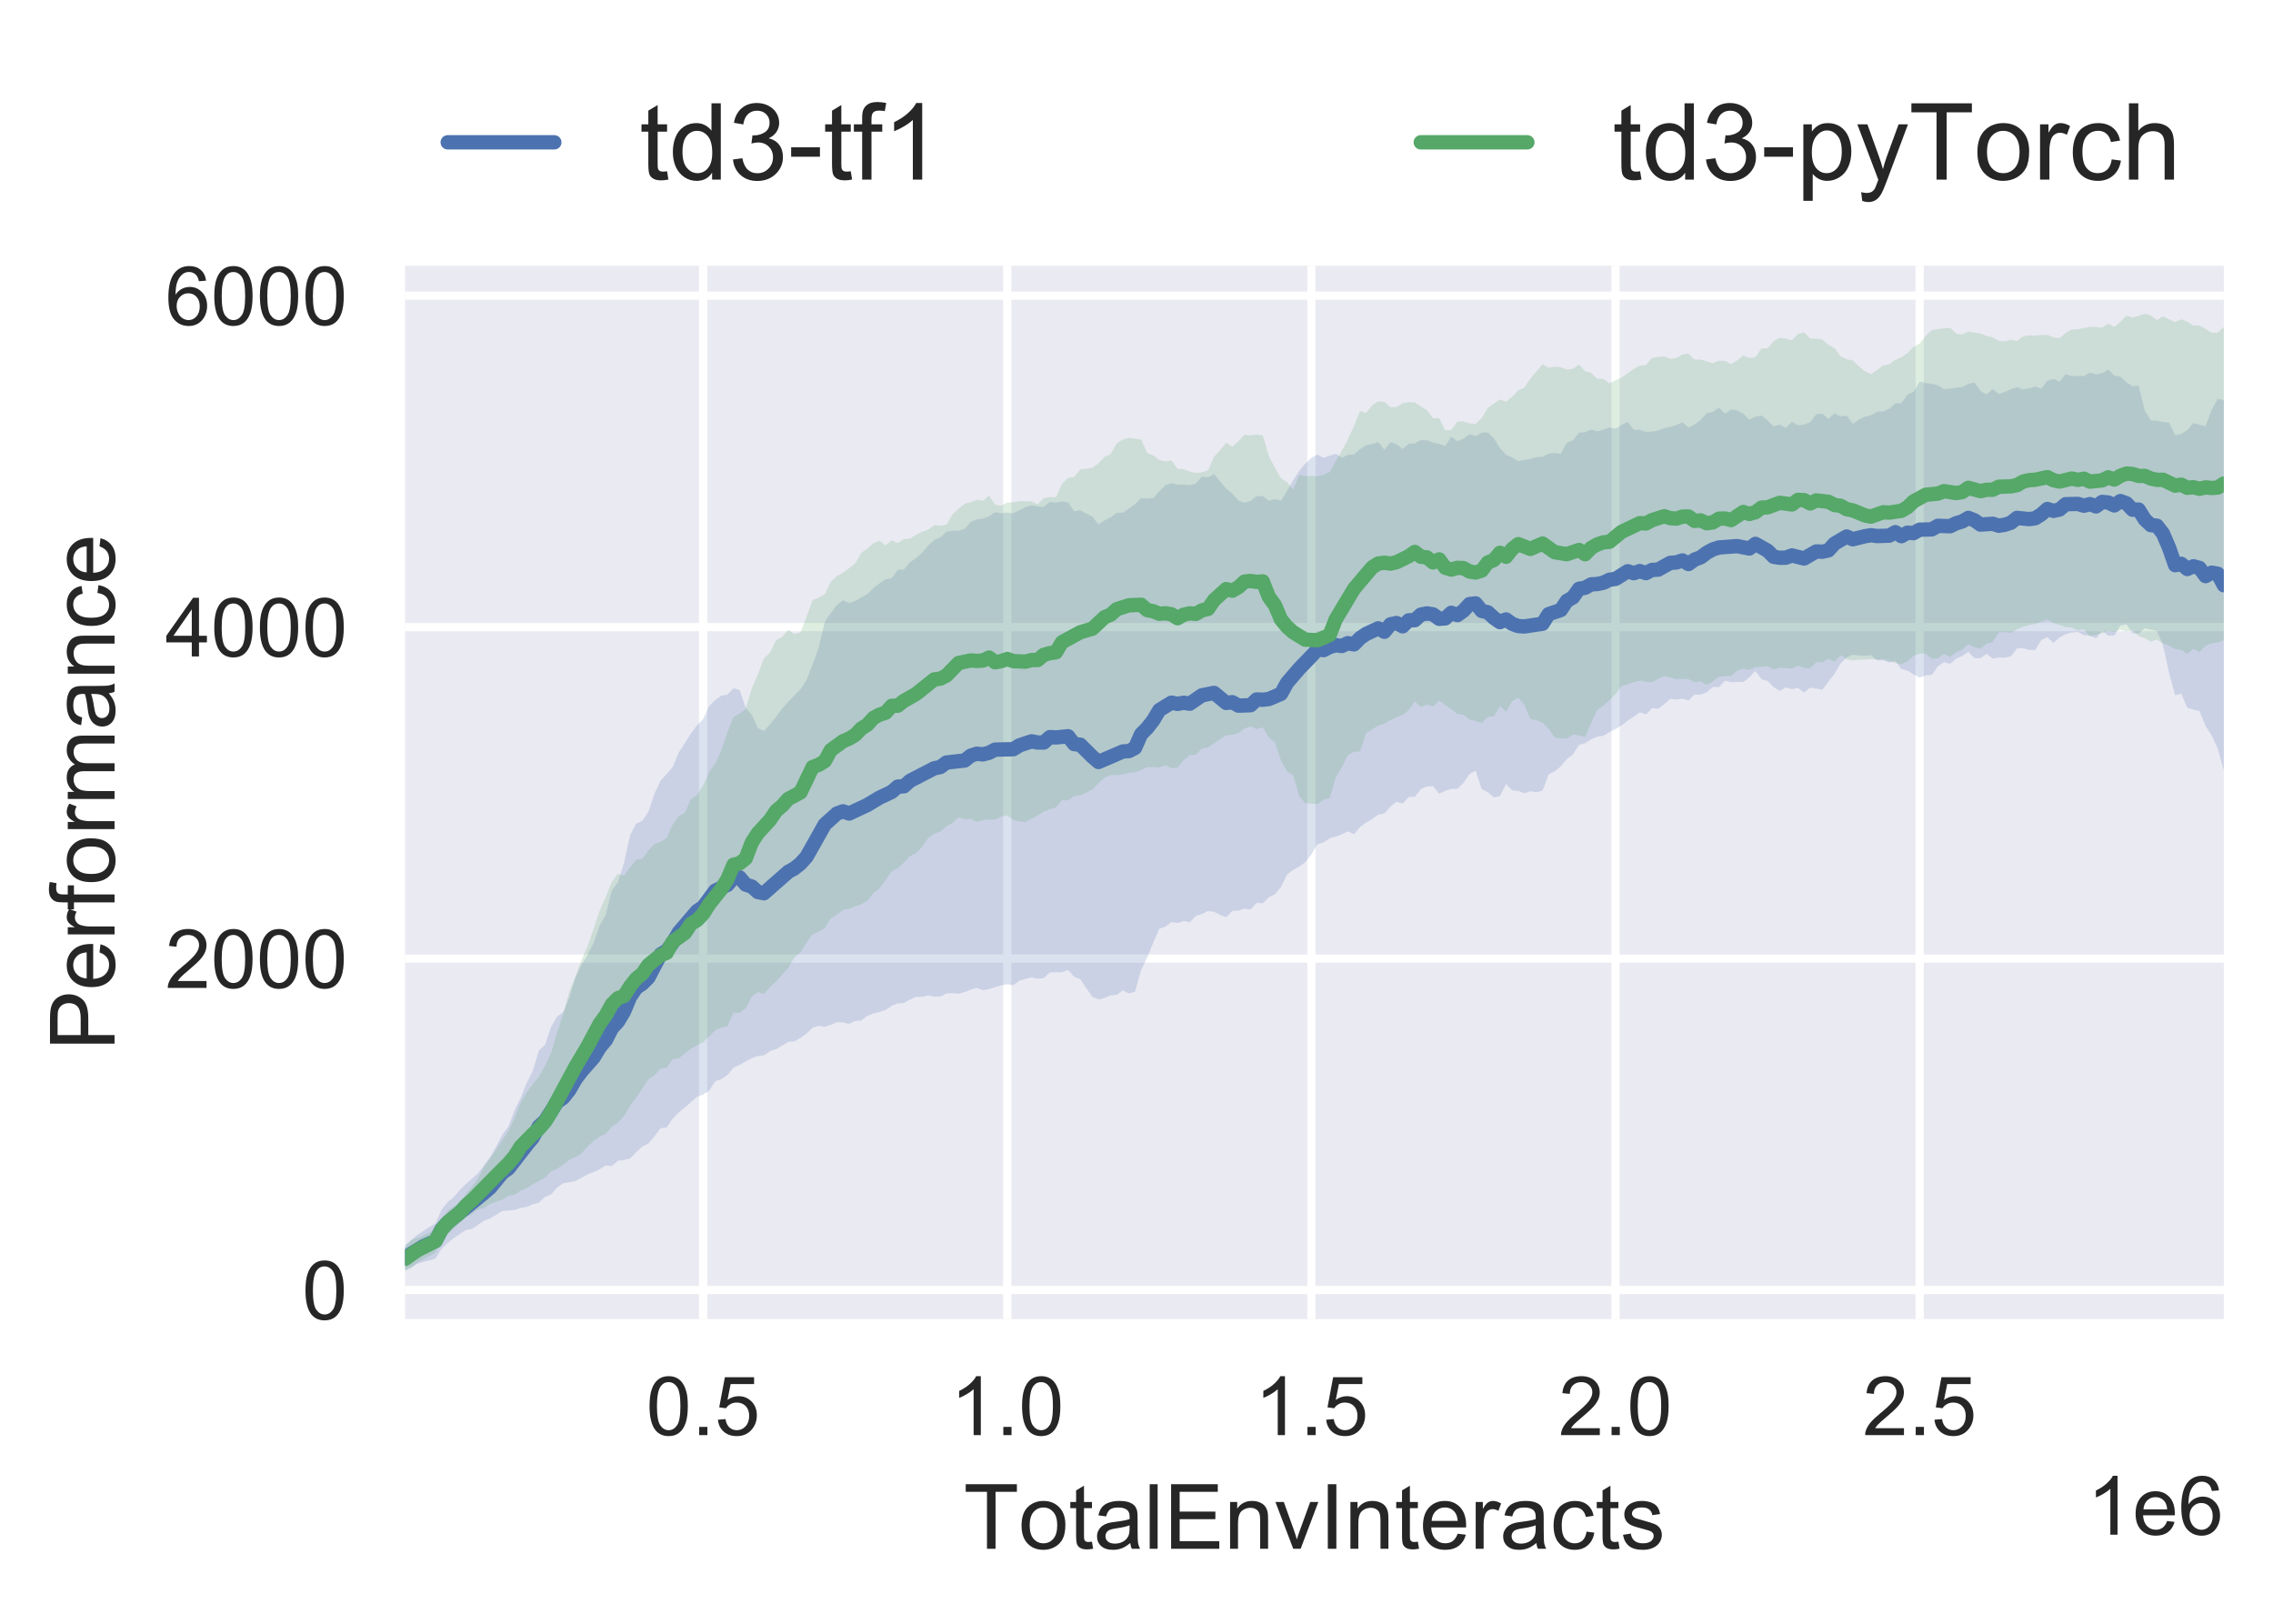 <?xml version="1.0" encoding="utf-8" standalone="no"?>
<!DOCTYPE svg PUBLIC "-//W3C//DTD SVG 1.1//EN"
  "http://www.w3.org/Graphics/SVG/1.1/DTD/svg11.dtd">
<!-- Created with matplotlib (https://matplotlib.org/) -->
<svg height="198pt" version="1.1" viewBox="0 0 277.2 198" width="277.2pt" xmlns="http://www.w3.org/2000/svg" xmlns:xlink="http://www.w3.org/1999/xlink">
 <defs>
  <style type="text/css">
*{stroke-linecap:butt;stroke-linejoin:round;}
  </style>
 </defs>
 <g id="figure_1">
  <g id="patch_1">
   <path d="M 0 198 
L 277.2 198 
L 277.2 0 
L 0 0 
z
" style="fill:#ffffff;"/>
  </g>
  <g id="axes_1">
   <g id="patch_2">
    <path d="M 49.4 160.84 
L 271.2 160.84 
L 271.2 32.409 
L 49.4 32.409 
z
" style="fill:#eaeaf2;"/>
   </g>
   <g id="matplotlib.axis_1">
    <g id="xtick_1">
     <g id="line2d_1">
      <path clip-path="url(#pa1529735d2)" d="M 85.749 160.84 
L 85.749 32.409 
" style="fill:none;stroke:#ffffff;stroke-linecap:round;"/>
     </g>
     <g id="line2d_2"/>
     <g id="text_1">
      <!-- 0.5 -->
      <defs>
       <path d="M 4.156 35.297 
Q 4.156 48 6.766 55.734 
Q 9.375 63.484 14.516 67.672 
Q 19.672 71.875 27.484 71.875 
Q 33.25 71.875 37.594 69.547 
Q 41.938 67.234 44.766 62.859 
Q 47.609 58.5 49.219 52.219 
Q 50.828 45.953 50.828 35.297 
Q 50.828 22.703 48.234 14.969 
Q 45.656 7.234 40.5 3 
Q 35.359 -1.219 27.484 -1.219 
Q 17.141 -1.219 11.234 6.203 
Q 4.156 15.141 4.156 35.297 
z
M 13.188 35.297 
Q 13.188 17.672 17.312 11.828 
Q 21.438 6 27.484 6 
Q 33.547 6 37.672 11.859 
Q 41.797 17.719 41.797 35.297 
Q 41.797 52.984 37.672 58.781 
Q 33.547 64.594 27.391 64.594 
Q 21.344 64.594 17.719 59.469 
Q 13.188 52.938 13.188 35.297 
z
" id="ArialMT-48"/>
       <path d="M 9.078 0 
L 9.078 10.016 
L 19.094 10.016 
L 19.094 0 
z
" id="ArialMT-46"/>
       <path d="M 4.156 18.75 
L 13.375 19.531 
Q 14.406 12.797 18.141 9.391 
Q 21.875 6 27.156 6 
Q 33.5 6 37.891 10.781 
Q 42.281 15.578 42.281 23.484 
Q 42.281 31 38.062 35.344 
Q 33.844 39.703 27 39.703 
Q 22.75 39.703 19.328 37.766 
Q 15.922 35.844 13.969 32.766 
L 5.719 33.844 
L 12.641 70.609 
L 48.25 70.609 
L 48.25 62.203 
L 19.672 62.203 
L 15.828 42.969 
Q 22.266 47.469 29.344 47.469 
Q 38.719 47.469 45.156 40.969 
Q 51.609 34.469 51.609 24.266 
Q 51.609 14.547 45.953 7.469 
Q 39.062 -1.219 27.156 -1.219 
Q 17.391 -1.219 11.203 4.25 
Q 5.031 9.719 4.156 18.75 
z
" id="ArialMT-53"/>
      </defs>
      <g style="fill:#262626;" transform="translate(78.799 174.998)scale(0.1 -0.1)">
       <use xlink:href="#ArialMT-48"/>
       <use x="55.615" xlink:href="#ArialMT-46"/>
       <use x="83.398" xlink:href="#ArialMT-53"/>
      </g>
     </g>
    </g>
    <g id="xtick_2">
     <g id="line2d_3">
      <path clip-path="url(#pa1529735d2)" d="M 122.839 160.84 
L 122.839 32.409 
" style="fill:none;stroke:#ffffff;stroke-linecap:round;"/>
     </g>
     <g id="line2d_4"/>
     <g id="text_2">
      <!-- 1.0 -->
      <defs>
       <path d="M 37.25 0 
L 28.469 0 
L 28.469 56 
Q 25.297 52.984 20.141 49.953 
Q 14.984 46.922 10.891 45.406 
L 10.891 53.906 
Q 18.266 57.375 23.781 62.297 
Q 29.297 67.234 31.594 71.875 
L 37.25 71.875 
z
" id="ArialMT-49"/>
      </defs>
      <g style="fill:#262626;" transform="translate(115.889 174.998)scale(0.1 -0.1)">
       <use xlink:href="#ArialMT-49"/>
       <use x="55.615" xlink:href="#ArialMT-46"/>
       <use x="83.398" xlink:href="#ArialMT-48"/>
      </g>
     </g>
    </g>
    <g id="xtick_3">
     <g id="line2d_5">
      <path clip-path="url(#pa1529735d2)" d="M 159.929 160.84 
L 159.929 32.409 
" style="fill:none;stroke:#ffffff;stroke-linecap:round;"/>
     </g>
     <g id="line2d_6"/>
     <g id="text_3">
      <!-- 1.5 -->
      <g style="fill:#262626;" transform="translate(152.979 174.998)scale(0.1 -0.1)">
       <use xlink:href="#ArialMT-49"/>
       <use x="55.615" xlink:href="#ArialMT-46"/>
       <use x="83.398" xlink:href="#ArialMT-53"/>
      </g>
     </g>
    </g>
    <g id="xtick_4">
     <g id="line2d_7">
      <path clip-path="url(#pa1529735d2)" d="M 197.019 160.84 
L 197.019 32.409 
" style="fill:none;stroke:#ffffff;stroke-linecap:round;"/>
     </g>
     <g id="line2d_8"/>
     <g id="text_4">
      <!-- 2.0 -->
      <defs>
       <path d="M 50.344 8.453 
L 50.344 0 
L 3.031 0 
Q 2.938 3.172 4.047 6.109 
Q 5.859 10.938 9.828 15.625 
Q 13.812 20.312 21.344 26.469 
Q 33.016 36.031 37.109 41.625 
Q 41.219 47.219 41.219 52.203 
Q 41.219 57.422 37.469 61 
Q 33.734 64.594 27.734 64.594 
Q 21.391 64.594 17.578 60.781 
Q 13.766 56.984 13.719 50.25 
L 4.688 51.172 
Q 5.609 61.281 11.656 66.578 
Q 17.719 71.875 27.938 71.875 
Q 38.234 71.875 44.234 66.156 
Q 50.25 60.453 50.25 52 
Q 50.25 47.703 48.484 43.547 
Q 46.734 39.406 42.656 34.812 
Q 38.578 30.219 29.109 22.219 
Q 21.188 15.578 18.938 13.203 
Q 16.703 10.844 15.234 8.453 
z
" id="ArialMT-50"/>
      </defs>
      <g style="fill:#262626;" transform="translate(190.069 174.998)scale(0.1 -0.1)">
       <use xlink:href="#ArialMT-50"/>
       <use x="55.615" xlink:href="#ArialMT-46"/>
       <use x="83.398" xlink:href="#ArialMT-48"/>
      </g>
     </g>
    </g>
    <g id="xtick_5">
     <g id="line2d_9">
      <path clip-path="url(#pa1529735d2)" d="M 234.11 160.84 
L 234.11 32.409 
" style="fill:none;stroke:#ffffff;stroke-linecap:round;"/>
     </g>
     <g id="line2d_10"/>
     <g id="text_5">
      <!-- 2.5 -->
      <g style="fill:#262626;" transform="translate(227.16 174.998)scale(0.1 -0.1)">
       <use xlink:href="#ArialMT-50"/>
       <use x="55.615" xlink:href="#ArialMT-46"/>
       <use x="83.398" xlink:href="#ArialMT-53"/>
      </g>
     </g>
    </g>
    <g id="text_6">
     <!-- TotalEnvInteracts -->
     <defs>
      <path d="M 25.922 0 
L 25.922 63.141 
L 2.344 63.141 
L 2.344 71.578 
L 59.078 71.578 
L 59.078 63.141 
L 35.406 63.141 
L 35.406 0 
z
" id="ArialMT-84"/>
      <path d="M 3.328 25.922 
Q 3.328 40.328 11.328 47.266 
Q 18.016 53.031 27.641 53.031 
Q 38.328 53.031 45.109 46.016 
Q 51.906 39.016 51.906 26.656 
Q 51.906 16.656 48.906 10.906 
Q 45.906 5.172 40.156 2 
Q 34.422 -1.172 27.641 -1.172 
Q 16.75 -1.172 10.031 5.812 
Q 3.328 12.797 3.328 25.922 
z
M 12.359 25.922 
Q 12.359 15.969 16.703 11.016 
Q 21.047 6.062 27.641 6.062 
Q 34.188 6.062 38.531 11.031 
Q 42.875 16.016 42.875 26.219 
Q 42.875 35.844 38.5 40.797 
Q 34.125 45.75 27.641 45.75 
Q 21.047 45.75 16.703 40.812 
Q 12.359 35.891 12.359 25.922 
z
" id="ArialMT-111"/>
      <path d="M 25.781 7.859 
L 27.047 0.094 
Q 23.344 -0.688 20.406 -0.688 
Q 15.625 -0.688 12.984 0.828 
Q 10.359 2.344 9.281 4.812 
Q 8.203 7.281 8.203 15.188 
L 8.203 45.016 
L 1.766 45.016 
L 1.766 51.859 
L 8.203 51.859 
L 8.203 64.703 
L 16.938 69.969 
L 16.938 51.859 
L 25.781 51.859 
L 25.781 45.016 
L 16.938 45.016 
L 16.938 14.703 
Q 16.938 10.938 17.406 9.859 
Q 17.875 8.797 18.922 8.156 
Q 19.969 7.516 21.922 7.516 
Q 23.391 7.516 25.781 7.859 
z
" id="ArialMT-116"/>
      <path d="M 40.438 6.391 
Q 35.547 2.25 31.031 0.531 
Q 26.516 -1.172 21.344 -1.172 
Q 12.797 -1.172 8.203 3 
Q 3.609 7.172 3.609 13.672 
Q 3.609 17.484 5.344 20.625 
Q 7.078 23.781 9.891 25.688 
Q 12.703 27.594 16.219 28.562 
Q 18.797 29.25 24.031 29.891 
Q 34.672 31.156 39.703 32.906 
Q 39.75 34.719 39.75 35.203 
Q 39.75 40.578 37.25 42.781 
Q 33.891 45.75 27.25 45.75 
Q 21.047 45.75 18.094 43.578 
Q 15.141 41.406 13.719 35.891 
L 5.125 37.062 
Q 6.297 42.578 8.984 45.969 
Q 11.672 49.359 16.75 51.188 
Q 21.828 53.031 28.516 53.031 
Q 35.156 53.031 39.297 51.469 
Q 43.453 49.906 45.406 47.531 
Q 47.359 45.172 48.141 41.547 
Q 48.578 39.312 48.578 33.453 
L 48.578 21.734 
Q 48.578 9.469 49.141 6.219 
Q 49.703 2.984 51.375 0 
L 42.188 0 
Q 40.828 2.734 40.438 6.391 
z
M 39.703 26.031 
Q 34.906 24.078 25.344 22.703 
Q 19.922 21.922 17.672 20.938 
Q 15.438 19.969 14.203 18.094 
Q 12.984 16.219 12.984 13.922 
Q 12.984 10.406 15.641 8.062 
Q 18.312 5.719 23.438 5.719 
Q 28.516 5.719 32.469 7.938 
Q 36.422 10.156 38.281 14.016 
Q 39.703 17 39.703 22.797 
z
" id="ArialMT-97"/>
      <path d="M 6.391 0 
L 6.391 71.578 
L 15.188 71.578 
L 15.188 0 
z
" id="ArialMT-108"/>
      <path d="M 7.906 0 
L 7.906 71.578 
L 59.672 71.578 
L 59.672 63.141 
L 17.391 63.141 
L 17.391 41.219 
L 56.984 41.219 
L 56.984 32.812 
L 17.391 32.812 
L 17.391 8.453 
L 61.328 8.453 
L 61.328 0 
z
" id="ArialMT-69"/>
      <path d="M 6.594 0 
L 6.594 51.859 
L 14.5 51.859 
L 14.5 44.484 
Q 20.219 53.031 31 53.031 
Q 35.688 53.031 39.625 51.344 
Q 43.562 49.656 45.516 46.922 
Q 47.469 44.188 48.25 40.438 
Q 48.734 37.984 48.734 31.891 
L 48.734 0 
L 39.938 0 
L 39.938 31.547 
Q 39.938 36.922 38.906 39.578 
Q 37.891 42.234 35.281 43.812 
Q 32.672 45.406 29.156 45.406 
Q 23.531 45.406 19.453 41.844 
Q 15.375 38.281 15.375 28.328 
L 15.375 0 
z
" id="ArialMT-110"/>
      <path d="M 21 0 
L 1.266 51.859 
L 10.547 51.859 
L 21.688 20.797 
Q 23.484 15.766 25 10.359 
Q 26.172 14.453 28.266 20.219 
L 39.797 51.859 
L 48.828 51.859 
L 29.203 0 
z
" id="ArialMT-118"/>
      <path d="M 9.328 0 
L 9.328 71.578 
L 18.797 71.578 
L 18.797 0 
z
" id="ArialMT-73"/>
      <path d="M 42.094 16.703 
L 51.172 15.578 
Q 49.031 7.625 43.219 3.219 
Q 37.406 -1.172 28.375 -1.172 
Q 17 -1.172 10.328 5.828 
Q 3.656 12.844 3.656 25.484 
Q 3.656 38.578 10.391 45.797 
Q 17.141 53.031 27.875 53.031 
Q 38.281 53.031 44.875 45.953 
Q 51.469 38.875 51.469 26.031 
Q 51.469 25.25 51.422 23.688 
L 12.75 23.688 
Q 13.234 15.141 17.578 10.594 
Q 21.922 6.062 28.422 6.062 
Q 33.25 6.062 36.672 8.594 
Q 40.094 11.141 42.094 16.703 
z
M 13.234 30.906 
L 42.188 30.906 
Q 41.609 37.453 38.875 40.719 
Q 34.672 45.797 27.984 45.797 
Q 21.922 45.797 17.797 41.75 
Q 13.672 37.703 13.234 30.906 
z
" id="ArialMT-101"/>
      <path d="M 6.5 0 
L 6.5 51.859 
L 14.406 51.859 
L 14.406 44 
Q 17.438 49.516 20 51.266 
Q 22.562 53.031 25.641 53.031 
Q 30.078 53.031 34.672 50.203 
L 31.641 42.047 
Q 28.422 43.953 25.203 43.953 
Q 22.312 43.953 20.016 42.219 
Q 17.719 40.484 16.75 37.406 
Q 15.281 32.719 15.281 27.156 
L 15.281 0 
z
" id="ArialMT-114"/>
      <path d="M 40.438 19 
L 49.078 17.875 
Q 47.656 8.938 41.812 3.875 
Q 35.984 -1.172 27.484 -1.172 
Q 16.844 -1.172 10.375 5.781 
Q 3.906 12.75 3.906 25.734 
Q 3.906 34.125 6.688 40.422 
Q 9.469 46.734 15.156 49.875 
Q 20.844 53.031 27.547 53.031 
Q 35.984 53.031 41.359 48.75 
Q 46.734 44.484 48.25 36.625 
L 39.703 35.297 
Q 38.484 40.531 35.375 43.156 
Q 32.281 45.797 27.875 45.797 
Q 21.234 45.797 17.078 41.031 
Q 12.938 36.281 12.938 25.984 
Q 12.938 15.531 16.938 10.797 
Q 20.953 6.062 27.391 6.062 
Q 32.562 6.062 36.031 9.234 
Q 39.5 12.406 40.438 19 
z
" id="ArialMT-99"/>
      <path d="M 3.078 15.484 
L 11.766 16.844 
Q 12.5 11.625 15.844 8.844 
Q 19.188 6.062 25.203 6.062 
Q 31.25 6.062 34.172 8.516 
Q 37.109 10.984 37.109 14.312 
Q 37.109 17.281 34.516 19 
Q 32.719 20.172 25.531 21.969 
Q 15.875 24.422 12.141 26.203 
Q 8.406 27.984 6.469 31.125 
Q 4.547 34.281 4.547 38.094 
Q 4.547 41.547 6.125 44.5 
Q 7.719 47.469 10.453 49.422 
Q 12.5 50.922 16.031 51.969 
Q 19.578 53.031 23.641 53.031 
Q 29.734 53.031 34.344 51.266 
Q 38.969 49.516 41.156 46.5 
Q 43.359 43.5 44.188 38.484 
L 35.594 37.312 
Q 35.016 41.312 32.203 43.547 
Q 29.391 45.797 24.266 45.797 
Q 18.219 45.797 15.625 43.797 
Q 13.031 41.797 13.031 39.109 
Q 13.031 37.406 14.109 36.031 
Q 15.188 34.625 17.484 33.688 
Q 18.797 33.203 25.25 31.453 
Q 34.578 28.953 38.25 27.359 
Q 41.938 25.781 44.031 22.75 
Q 46.141 19.734 46.141 15.234 
Q 46.141 10.844 43.578 6.953 
Q 41.016 3.078 36.172 0.953 
Q 31.344 -1.172 25.25 -1.172 
Q 15.141 -1.172 9.844 3.031 
Q 4.547 7.234 3.078 15.484 
z
" id="ArialMT-115"/>
     </defs>
     <g style="fill:#262626;" transform="translate(117.515 188.859)scale(0.11 -0.11)">
      <use xlink:href="#ArialMT-84"/>
      <use x="60.912" xlink:href="#ArialMT-111"/>
      <use x="116.527" xlink:href="#ArialMT-116"/>
      <use x="144.311" xlink:href="#ArialMT-97"/>
      <use x="199.926" xlink:href="#ArialMT-108"/>
      <use x="222.143" xlink:href="#ArialMT-69"/>
      <use x="288.842" xlink:href="#ArialMT-110"/>
      <use x="344.457" xlink:href="#ArialMT-118"/>
      <use x="394.457" xlink:href="#ArialMT-73"/>
      <use x="422.24" xlink:href="#ArialMT-110"/>
      <use x="477.855" xlink:href="#ArialMT-116"/>
      <use x="505.639" xlink:href="#ArialMT-101"/>
      <use x="561.254" xlink:href="#ArialMT-114"/>
      <use x="594.555" xlink:href="#ArialMT-97"/>
      <use x="650.17" xlink:href="#ArialMT-99"/>
      <use x="700.17" xlink:href="#ArialMT-116"/>
      <use x="727.953" xlink:href="#ArialMT-115"/>
     </g>
    </g>
    <g id="text_7">
     <!-- 1e6 -->
     <defs>
      <path d="M 49.75 54.047 
L 41.016 53.375 
Q 39.844 58.547 37.703 60.891 
Q 34.125 64.656 28.906 64.656 
Q 24.703 64.656 21.531 62.312 
Q 17.391 59.281 14.984 53.469 
Q 12.594 47.656 12.5 36.922 
Q 15.672 41.75 20.266 44.094 
Q 24.859 46.438 29.891 46.438 
Q 38.672 46.438 44.844 39.969 
Q 51.031 33.5 51.031 23.25 
Q 51.031 16.5 48.125 10.719 
Q 45.219 4.938 40.141 1.859 
Q 35.062 -1.219 28.609 -1.219 
Q 17.625 -1.219 10.688 6.859 
Q 3.766 14.938 3.766 33.5 
Q 3.766 54.25 11.422 63.672 
Q 18.109 71.875 29.438 71.875 
Q 37.891 71.875 43.281 67.141 
Q 48.688 62.406 49.75 54.047 
z
M 13.875 23.188 
Q 13.875 18.656 15.797 14.5 
Q 17.719 10.359 21.188 8.172 
Q 24.656 6 28.469 6 
Q 34.031 6 38.031 10.484 
Q 42.047 14.984 42.047 22.703 
Q 42.047 30.125 38.078 34.391 
Q 34.125 38.672 28.125 38.672 
Q 22.172 38.672 18.016 34.391 
Q 13.875 30.125 13.875 23.188 
z
" id="ArialMT-54"/>
     </defs>
     <g style="fill:#262626;" transform="translate(254.517 187.143)scale(0.1 -0.1)">
      <use xlink:href="#ArialMT-49"/>
      <use x="55.615" xlink:href="#ArialMT-101"/>
      <use x="111.23" xlink:href="#ArialMT-54"/>
     </g>
    </g>
   </g>
   <g id="matplotlib.axis_2">
    <g id="ytick_1">
     <g id="line2d_11">
      <path clip-path="url(#pa1529735d2)" d="M 49.4 157.308 
L 271.2 157.308 
" style="fill:none;stroke:#ffffff;stroke-linecap:round;"/>
     </g>
     <g id="line2d_12"/>
     <g id="text_8">
      <!-- 0 -->
      <g style="fill:#262626;" transform="translate(36.839 160.886)scale(0.1 -0.1)">
       <use xlink:href="#ArialMT-48"/>
      </g>
     </g>
    </g>
    <g id="ytick_2">
     <g id="line2d_13">
      <path clip-path="url(#pa1529735d2)" d="M 49.4 116.889 
L 271.2 116.889 
" style="fill:none;stroke:#ffffff;stroke-linecap:round;"/>
     </g>
     <g id="line2d_14"/>
     <g id="text_9">
      <!-- 2000 -->
      <g style="fill:#262626;" transform="translate(20.156 120.468)scale(0.1 -0.1)">
       <use xlink:href="#ArialMT-50"/>
       <use x="55.615" xlink:href="#ArialMT-48"/>
       <use x="111.23" xlink:href="#ArialMT-48"/>
       <use x="166.846" xlink:href="#ArialMT-48"/>
      </g>
     </g>
    </g>
    <g id="ytick_3">
     <g id="line2d_15">
      <path clip-path="url(#pa1529735d2)" d="M 49.4 76.47 
L 271.2 76.47 
" style="fill:none;stroke:#ffffff;stroke-linecap:round;"/>
     </g>
     <g id="line2d_16"/>
     <g id="text_10">
      <!-- 4000 -->
      <defs>
       <path d="M 32.328 0 
L 32.328 17.141 
L 1.266 17.141 
L 1.266 25.203 
L 33.938 71.578 
L 41.109 71.578 
L 41.109 25.203 
L 50.781 25.203 
L 50.781 17.141 
L 41.109 17.141 
L 41.109 0 
z
M 32.328 25.203 
L 32.328 57.469 
L 9.906 25.203 
z
" id="ArialMT-52"/>
      </defs>
      <g style="fill:#262626;" transform="translate(20.156 80.049)scale(0.1 -0.1)">
       <use xlink:href="#ArialMT-52"/>
       <use x="55.615" xlink:href="#ArialMT-48"/>
       <use x="111.23" xlink:href="#ArialMT-48"/>
       <use x="166.846" xlink:href="#ArialMT-48"/>
      </g>
     </g>
    </g>
    <g id="ytick_4">
     <g id="line2d_17">
      <path clip-path="url(#pa1529735d2)" d="M 49.4 36.052 
L 271.2 36.052 
" style="fill:none;stroke:#ffffff;stroke-linecap:round;"/>
     </g>
     <g id="line2d_18"/>
     <g id="text_11">
      <!-- 6000 -->
      <g style="fill:#262626;" transform="translate(20.156 39.631)scale(0.1 -0.1)">
       <use xlink:href="#ArialMT-54"/>
       <use x="55.615" xlink:href="#ArialMT-48"/>
       <use x="111.23" xlink:href="#ArialMT-48"/>
       <use x="166.846" xlink:href="#ArialMT-48"/>
      </g>
     </g>
    </g>
    <g id="text_12">
     <!-- Performance -->
     <defs>
      <path d="M 7.719 0 
L 7.719 71.578 
L 34.719 71.578 
Q 41.844 71.578 45.609 70.906 
Q 50.875 70.016 54.438 67.547 
Q 58.016 65.094 60.188 60.641 
Q 62.359 56.203 62.359 50.875 
Q 62.359 41.75 56.547 35.422 
Q 50.734 29.109 35.547 29.109 
L 17.188 29.109 
L 17.188 0 
z
M 17.188 37.547 
L 35.688 37.547 
Q 44.875 37.547 48.734 40.969 
Q 52.594 44.391 52.594 50.594 
Q 52.594 55.078 50.312 58.266 
Q 48.047 61.469 44.344 62.5 
Q 41.938 63.141 35.5 63.141 
L 17.188 63.141 
z
" id="ArialMT-80"/>
      <path d="M 8.688 0 
L 8.688 45.016 
L 0.922 45.016 
L 0.922 51.859 
L 8.688 51.859 
L 8.688 57.375 
Q 8.688 62.594 9.625 65.141 
Q 10.891 68.562 14.078 70.672 
Q 17.281 72.797 23.047 72.797 
Q 26.766 72.797 31.25 71.922 
L 29.938 64.266 
Q 27.203 64.75 24.75 64.75 
Q 20.75 64.75 19.094 63.031 
Q 17.438 61.328 17.438 56.641 
L 17.438 51.859 
L 27.547 51.859 
L 27.547 45.016 
L 17.438 45.016 
L 17.438 0 
z
" id="ArialMT-102"/>
      <path d="M 6.594 0 
L 6.594 51.859 
L 14.453 51.859 
L 14.453 44.578 
Q 16.891 48.391 20.938 50.703 
Q 25 53.031 30.172 53.031 
Q 35.938 53.031 39.625 50.641 
Q 43.312 48.25 44.828 43.953 
Q 50.984 53.031 60.844 53.031 
Q 68.562 53.031 72.703 48.75 
Q 76.859 44.484 76.859 35.594 
L 76.859 0 
L 68.109 0 
L 68.109 32.672 
Q 68.109 37.938 67.25 40.25 
Q 66.406 42.578 64.156 43.984 
Q 61.922 45.406 58.891 45.406 
Q 53.422 45.406 49.797 41.766 
Q 46.188 38.141 46.188 30.125 
L 46.188 0 
L 37.406 0 
L 37.406 33.688 
Q 37.406 39.547 35.25 42.469 
Q 33.109 45.406 28.219 45.406 
Q 24.516 45.406 21.359 43.453 
Q 18.219 41.5 16.797 37.734 
Q 15.375 33.984 15.375 26.906 
L 15.375 0 
z
" id="ArialMT-109"/>
     </defs>
     <g style="fill:#262626;" transform="translate(13.97 128.108)rotate(-90)scale(0.11 -0.11)">
      <use xlink:href="#ArialMT-80"/>
      <use x="66.699" xlink:href="#ArialMT-101"/>
      <use x="122.314" xlink:href="#ArialMT-114"/>
      <use x="155.615" xlink:href="#ArialMT-102"/>
      <use x="183.398" xlink:href="#ArialMT-111"/>
      <use x="239.014" xlink:href="#ArialMT-114"/>
      <use x="272.314" xlink:href="#ArialMT-109"/>
      <use x="355.615" xlink:href="#ArialMT-97"/>
      <use x="411.23" xlink:href="#ArialMT-110"/>
      <use x="466.846" xlink:href="#ArialMT-99"/>
      <use x="516.846" xlink:href="#ArialMT-101"/>
     </g>
    </g>
   </g>
   <g id="PolyCollection_1">
    <path clip-path="url(#pa1529735d2)" d="M 49.4 151.844 
L 49.4 154.835 
L 50.142 154.522 
L 50.884 154.117 
L 51.625 153.843 
L 52.367 153.696 
L 53.109 153.486 
L 53.851 152.266 
L 54.593 151.569 
L 55.334 150.976 
L 56.076 150.474 
L 56.818 149.997 
L 57.56 149.859 
L 58.302 149.354 
L 59.043 148.839 
L 59.785 148.57 
L 60.527 148.113 
L 61.269 147.662 
L 62.011 147.62 
L 62.753 147.544 
L 63.494 147.304 
L 64.236 147.171 
L 64.978 146.856 
L 65.72 146.647 
L 66.462 145.949 
L 67.203 145.645 
L 67.945 144.802 
L 68.687 144.285 
L 69.429 144.18 
L 70.171 144.02 
L 70.912 143.611 
L 71.654 143.2 
L 72.396 142.919 
L 73.138 142.582 
L 73.88 142.119 
L 74.621 142.188 
L 75.363 141.544 
L 76.105 141.451 
L 76.847 141.272 
L 77.589 140.502 
L 78.33 139.804 
L 79.072 139.439 
L 79.814 138.565 
L 80.556 137.571 
L 81.298 137.489 
L 82.039 136.409 
L 82.781 135.643 
L 83.523 135.058 
L 84.265 134.386 
L 85.007 133.742 
L 85.748 133.492 
L 86.49 133.001 
L 87.232 131.842 
L 87.974 131.585 
L 88.716 131.09 
L 89.458 130.188 
L 90.199 129.844 
L 90.941 129.428 
L 91.683 129.035 
L 92.425 128.758 
L 93.167 128.694 
L 93.908 128.174 
L 94.65 127.941 
L 95.392 127.498 
L 96.134 127.048 
L 96.876 126.996 
L 97.617 126.562 
L 98.359 126.025 
L 99.101 125.32 
L 99.843 125.079 
L 100.585 125.208 
L 101.326 124.971 
L 102.068 124.633 
L 102.81 124.678 
L 103.552 124.852 
L 104.294 124.497 
L 105.035 124.438 
L 105.777 123.873 
L 106.519 123.579 
L 107.261 123.392 
L 108.003 123.151 
L 108.744 122.64 
L 109.486 122.354 
L 110.228 122.308 
L 110.97 121.88 
L 111.712 121.566 
L 112.454 121.562 
L 113.195 121.383 
L 113.937 121.538 
L 114.679 121.519 
L 115.421 121.14 
L 116.163 121.107 
L 116.904 121.171 
L 117.646 120.984 
L 118.388 120.661 
L 119.13 120.462 
L 119.872 120.757 
L 120.613 120.607 
L 121.355 120.367 
L 122.097 120.145 
L 122.839 120.03 
L 123.581 120.123 
L 124.322 119.573 
L 125.064 119.367 
L 125.806 119.179 
L 126.548 119.342 
L 127.29 119.275 
L 128.031 118.578 
L 128.773 118.561 
L 129.515 118.56 
L 130.257 118.278 
L 130.999 119.121 
L 131.74 119.403 
L 132.482 120.51 
L 133.224 121.564 
L 133.966 121.876 
L 134.708 121.697 
L 135.449 121.369 
L 136.191 121.31 
L 136.933 120.764 
L 137.675 121.148 
L 138.417 120.932 
L 139.159 118.306 
L 139.9 116.771 
L 140.642 114.949 
L 141.384 113.247 
L 142.126 112.989 
L 142.868 112.443 
L 143.609 112.555 
L 144.351 112.309 
L 145.093 112.455 
L 145.835 111.693 
L 146.577 111.461 
L 147.318 111.088 
L 148.06 111.185 
L 148.802 111.573 
L 149.544 111.84 
L 150.286 111.083 
L 151.027 111.04 
L 151.769 110.799 
L 152.511 110.903 
L 153.253 110.084 
L 153.995 110.143 
L 154.736 109.406 
L 155.478 109.044 
L 156.22 108.154 
L 156.962 106.646 
L 157.704 106.074 
L 158.445 105.664 
L 159.187 105.129 
L 159.929 104.182 
L 160.671 102.929 
L 161.413 102.724 
L 162.155 102.229 
L 162.896 102.021 
L 163.638 101.739 
L 164.38 101.382 
L 165.122 101.731 
L 165.864 100.847 
L 166.605 100.311 
L 167.347 99.864 
L 168.089 99.326 
L 168.831 99.21 
L 169.573 98.343 
L 170.314 97.774 
L 171.056 98 
L 171.798 97.181 
L 172.54 97.175 
L 173.282 96.221 
L 174.023 95.897 
L 174.765 95.867 
L 175.507 96.789 
L 176.249 96.432 
L 176.991 96.2 
L 177.732 96.19 
L 178.474 95.472 
L 179.216 94.38 
L 179.958 93.982 
L 180.7 96.24 
L 181.441 96.596 
L 182.183 97.245 
L 182.925 97.084 
L 183.667 95.607 
L 184.409 96.377 
L 185.151 96.442 
L 185.892 96.721 
L 186.634 96.486 
L 187.376 96.613 
L 188.118 96.415 
L 188.86 94.451 
L 189.601 94.055 
L 190.343 93.452 
L 191.085 92.566 
L 191.827 91.994 
L 192.569 90.83 
L 193.31 90.629 
L 194.052 90.138 
L 194.794 89.832 
L 195.536 89.725 
L 196.278 89.261 
L 197.019 88.912 
L 197.761 88.455 
L 198.503 87.865 
L 199.245 87.396 
L 199.987 86.863 
L 200.728 87.112 
L 201.47 86.365 
L 202.212 86.424 
L 202.954 85.872 
L 203.696 85.216 
L 204.437 85.32 
L 205.179 85.192 
L 205.921 85.411 
L 206.663 84.688 
L 207.405 84.708 
L 208.146 84.41 
L 208.888 83.768 
L 209.63 83.802 
L 210.372 82.984 
L 211.114 83.197 
L 211.856 83.14 
L 212.597 83.168 
L 213.339 82.6 
L 214.081 81.815 
L 214.823 82.83 
L 215.565 83.043 
L 216.306 83.797 
L 217.048 84.246 
L 217.79 83.821 
L 218.532 84.032 
L 219.274 83.88 
L 220.015 84.439 
L 220.757 83.852 
L 221.499 83.972 
L 222.241 84.113 
L 222.983 83.131 
L 223.724 82.174 
L 224.466 80.895 
L 225.208 80.17 
L 225.95 79.828 
L 226.692 79.93 
L 227.433 79.96 
L 228.175 79.891 
L 228.917 80.523 
L 229.659 80.522 
L 230.401 80.787 
L 231.142 80.599 
L 231.884 81.6 
L 232.626 81.768 
L 233.368 82.236 
L 234.11 82.627 
L 234.852 82.357 
L 235.593 82.29 
L 236.335 81.252 
L 237.077 80.746 
L 237.819 80.953 
L 238.561 80.313 
L 239.302 79.996 
L 240.044 79.488 
L 240.786 80.245 
L 241.528 80.262 
L 242.27 79.733 
L 243.011 80.3 
L 243.753 80.176 
L 244.495 80.191 
L 245.237 80.037 
L 245.979 79.075 
L 246.72 79.053 
L 247.462 79.242 
L 248.204 79.257 
L 248.946 78.047 
L 249.688 77.713 
L 250.429 78.4 
L 251.171 77.715 
L 251.913 77.336 
L 252.655 77.12 
L 253.397 77.071 
L 254.138 77.456 
L 254.88 77.522 
L 255.622 77.838 
L 256.364 76.91 
L 257.106 77.5 
L 257.847 77.492 
L 258.589 76.269 
L 259.331 76.132 
L 260.073 77.222 
L 260.815 77.251 
L 261.557 76.611 
L 262.298 76.779 
L 263.04 76.926 
L 263.782 78.664 
L 264.524 82.055 
L 265.266 84.768 
L 266.007 84.585 
L 266.749 86.308 
L 267.491 86.527 
L 268.233 86.71 
L 268.975 88.517 
L 269.716 89.675 
L 270.458 91.285 
L 271.2 93.926 
L 271.2 48.797 
L 271.2 48.797 
L 270.458 48.638 
L 269.716 49.99 
L 268.975 51.987 
L 268.233 51.793 
L 267.491 51.587 
L 266.749 52.461 
L 266.007 52.918 
L 265.266 53.067 
L 264.524 51.532 
L 263.782 51.458 
L 263.04 51.286 
L 262.298 51.281 
L 261.557 50.053 
L 260.815 47.026 
L 260.073 47.091 
L 259.331 46.624 
L 258.589 45.934 
L 257.847 45.774 
L 257.106 45.056 
L 256.364 45.499 
L 255.622 45.66 
L 254.88 45.427 
L 254.138 45.874 
L 253.397 45.82 
L 252.655 45.866 
L 251.913 45.632 
L 251.171 46.55 
L 250.429 46.198 
L 249.688 46.421 
L 248.946 47.397 
L 248.204 47.132 
L 247.462 47.364 
L 246.72 47.481 
L 245.979 47.23 
L 245.237 47.451 
L 244.495 47.785 
L 243.753 48.039 
L 243.011 47.437 
L 242.27 48.11 
L 241.528 47.681 
L 240.786 46.637 
L 240.044 46.822 
L 239.302 47.178 
L 238.561 47.297 
L 237.819 47.389 
L 237.077 47.461 
L 236.335 46.982 
L 235.593 46.813 
L 234.852 46.709 
L 234.11 46.552 
L 233.368 47.78 
L 232.626 48.133 
L 231.884 49.164 
L 231.142 49.193 
L 230.401 49.851 
L 229.659 50.176 
L 228.917 50.21 
L 228.175 50.642 
L 227.433 50.817 
L 226.692 51.174 
L 225.95 51.693 
L 225.208 50.677 
L 224.466 50.794 
L 223.724 50.399 
L 222.983 51.093 
L 222.241 50.447 
L 221.499 50.518 
L 220.757 51.5 
L 220.015 51.768 
L 219.274 51.862 
L 218.532 51.423 
L 217.79 52.187 
L 217.048 51.784 
L 216.306 51.994 
L 215.565 51.257 
L 214.823 50.681 
L 214.081 50.823 
L 213.339 51.173 
L 212.597 50.419 
L 211.856 50.048 
L 211.114 49.93 
L 210.372 50.44 
L 209.63 49.718 
L 208.888 50.224 
L 208.146 50.397 
L 207.405 51.211 
L 206.663 51.779 
L 205.921 52.148 
L 205.179 51.488 
L 204.437 51.852 
L 203.696 52.058 
L 202.954 52.212 
L 202.212 52.501 
L 201.47 52.631 
L 200.728 52.659 
L 199.987 52.413 
L 199.245 52.393 
L 198.503 51.455 
L 197.761 51.815 
L 197.019 52.28 
L 196.278 52.132 
L 195.536 52.393 
L 194.794 52.602 
L 194.052 52.378 
L 193.31 52.712 
L 192.569 52.762 
L 191.827 53.697 
L 191.085 53.978 
L 190.343 55.326 
L 189.601 55.233 
L 188.86 55.324 
L 188.118 55.712 
L 187.376 55.725 
L 186.634 55.979 
L 185.892 56.065 
L 185.151 56.237 
L 184.409 55.77 
L 183.667 55.463 
L 182.925 54.647 
L 182.183 53.456 
L 181.441 52.731 
L 180.7 52.749 
L 179.958 53.178 
L 179.216 52.941 
L 178.474 53.478 
L 177.732 53.814 
L 176.991 53.25 
L 176.249 54.39 
L 175.507 54.126 
L 174.765 53.967 
L 174.023 53.698 
L 173.282 53.667 
L 172.54 54.075 
L 171.798 54.108 
L 171.056 54.75 
L 170.314 54.176 
L 169.573 53.922 
L 168.831 54.859 
L 168.089 53.907 
L 167.347 54.161 
L 166.605 54.298 
L 165.864 54.774 
L 165.122 55.414 
L 164.38 55.481 
L 163.638 55.808 
L 162.896 55.327 
L 162.155 55.565 
L 161.413 55.828 
L 160.671 55.436 
L 159.929 55.823 
L 159.187 56.53 
L 158.445 57.411 
L 157.704 58.555 
L 156.962 59.88 
L 156.22 61.059 
L 155.478 60.858 
L 154.736 61.073 
L 153.995 60.508 
L 153.253 60.502 
L 152.511 61.085 
L 151.769 61.307 
L 151.027 61.049 
L 150.286 60.171 
L 149.544 59.6 
L 148.802 58.715 
L 148.06 57.801 
L 147.318 58.222 
L 146.577 58.112 
L 145.835 58.975 
L 145.093 59.167 
L 144.351 59.081 
L 143.609 59.115 
L 142.868 58.923 
L 142.126 59.154 
L 141.384 59.931 
L 140.642 60.724 
L 139.9 60.801 
L 139.159 60.749 
L 138.417 61.481 
L 137.675 62.023 
L 136.933 62.51 
L 136.191 62.538 
L 135.449 63.084 
L 134.708 63.456 
L 133.966 63.959 
L 133.224 63.005 
L 132.482 62.636 
L 131.74 62.218 
L 130.999 62.352 
L 130.257 61.278 
L 129.515 61.14 
L 128.773 61.289 
L 128.031 61.192 
L 127.29 61.812 
L 126.548 61.745 
L 125.806 61.615 
L 125.064 61.844 
L 124.322 62.211 
L 123.581 62.598 
L 122.839 62.502 
L 122.097 62.591 
L 121.355 62.453 
L 120.613 62.976 
L 119.872 63.223 
L 119.13 63.355 
L 118.388 63.628 
L 117.646 64.493 
L 116.904 64.732 
L 116.163 64.73 
L 115.421 64.826 
L 114.679 65.543 
L 113.937 65.833 
L 113.195 66.53 
L 112.454 67.408 
L 111.712 68.064 
L 110.97 68.559 
L 110.228 69.459 
L 109.486 69.489 
L 108.744 70.496 
L 108.003 70.629 
L 107.261 71.14 
L 106.519 71.718 
L 105.777 72.447 
L 105.035 72.864 
L 104.294 73.282 
L 103.552 73.551 
L 102.81 73.191 
L 102.068 73.768 
L 101.326 74.745 
L 100.585 75.859 
L 99.843 78.974 
L 99.101 81.018 
L 98.359 82.942 
L 97.617 84.054 
L 96.876 84.801 
L 96.134 85.575 
L 95.392 86.403 
L 94.65 87.41 
L 93.908 88.316 
L 93.167 89.152 
L 92.425 88.792 
L 91.683 87.174 
L 90.941 86.31 
L 90.199 84.136 
L 89.458 83.918 
L 88.716 84.704 
L 87.974 84.827 
L 87.232 85.357 
L 86.49 86.081 
L 85.748 87.692 
L 85.007 88.447 
L 84.265 89.43 
L 83.523 90.61 
L 82.781 91.742 
L 82.039 93.524 
L 81.298 94.388 
L 80.556 95.194 
L 79.814 96.8 
L 79.072 98.993 
L 78.33 100.102 
L 77.589 100.42 
L 76.847 101.819 
L 76.105 105.208 
L 75.363 107.605 
L 74.621 108.57 
L 73.88 111.554 
L 73.138 112.85 
L 72.396 114.984 
L 71.654 116.457 
L 70.912 117.656 
L 70.171 119.236 
L 69.429 121.666 
L 68.687 123.419 
L 67.945 123.968 
L 67.203 125.221 
L 66.462 127.419 
L 65.72 128.085 
L 64.978 130.578 
L 64.236 132.041 
L 63.494 133.885 
L 62.753 135.394 
L 62.011 137.353 
L 61.269 138.35 
L 60.527 139.765 
L 59.785 141.061 
L 59.043 142.073 
L 58.302 143.071 
L 57.56 143.727 
L 56.818 144.372 
L 56.076 145.101 
L 55.334 145.994 
L 54.593 146.575 
L 53.851 147.513 
L 53.109 149.167 
L 52.367 149.612 
L 51.625 150.122 
L 50.884 150.583 
L 50.142 151.201 
L 49.4 151.844 
z
" style="fill:#4c72b0;fill-opacity:0.2;"/>
   </g>
   <g id="PolyCollection_2">
    <path clip-path="url(#pa1529735d2)" d="M 49.4 152.023 
L 49.4 155.002 
L 50.142 154.63 
L 50.884 153.962 
L 51.625 153.563 
L 52.367 153.136 
L 53.109 152.733 
L 53.851 151.29 
L 54.593 150.523 
L 55.334 149.862 
L 56.076 149.081 
L 56.818 148.439 
L 57.56 148.05 
L 58.302 147.484 
L 59.043 147.294 
L 59.785 146.812 
L 60.527 146.546 
L 61.269 146.289 
L 62.011 145.848 
L 62.753 145.674 
L 63.494 145.184 
L 64.236 144.872 
L 64.978 144.408 
L 65.72 144.009 
L 66.462 143.615 
L 67.203 142.842 
L 67.945 142.511 
L 68.687 142.033 
L 69.429 141.441 
L 70.171 141.095 
L 70.912 140.673 
L 71.654 139.802 
L 72.396 139.145 
L 73.138 138.593 
L 73.88 138.252 
L 74.621 137.392 
L 75.363 136.901 
L 76.105 136.098 
L 76.847 134.839 
L 77.589 133.834 
L 78.33 132.751 
L 79.072 131.61 
L 79.814 131.138 
L 80.556 130.311 
L 81.298 130.197 
L 82.039 129.149 
L 82.781 129.057 
L 83.523 128.445 
L 84.265 127.866 
L 85.007 127.471 
L 85.748 127.088 
L 86.49 126.397 
L 87.232 125.607 
L 87.974 125.315 
L 88.716 125.13 
L 89.458 123.479 
L 90.199 123.525 
L 90.941 122.928 
L 91.683 121.522 
L 92.425 120.967 
L 93.167 121.206 
L 93.908 120.383 
L 94.65 119.688 
L 95.392 118.829 
L 96.134 118.039 
L 96.876 116.732 
L 97.617 116.136 
L 98.359 114.968 
L 99.101 113.901 
L 99.843 113.625 
L 100.585 113.166 
L 101.326 111.987 
L 102.068 111.544 
L 102.81 110.931 
L 103.552 110.846 
L 104.294 110.518 
L 105.035 110.28 
L 105.777 109.832 
L 106.519 108.881 
L 107.261 108.34 
L 108.003 107.319 
L 108.744 106.252 
L 109.486 105.868 
L 110.228 105.197 
L 110.97 104.405 
L 111.712 104.04 
L 112.454 103.287 
L 113.195 102.188 
L 113.937 101.652 
L 114.679 101.402 
L 115.421 100.763 
L 116.163 100.344 
L 116.904 99.646 
L 117.646 99.919 
L 118.388 99.828 
L 119.13 100.246 
L 119.872 100.002 
L 120.613 99.925 
L 121.355 99.972 
L 122.097 99.565 
L 122.839 99.454 
L 123.581 99.98 
L 124.322 100.162 
L 125.064 100.244 
L 125.806 99.838 
L 126.548 99.451 
L 127.29 98.975 
L 128.031 98.673 
L 128.773 98.451 
L 129.515 97.599 
L 130.257 97.584 
L 130.999 97.1 
L 131.74 96.972 
L 132.482 96.652 
L 133.224 96.264 
L 133.966 95.516 
L 134.708 94.824 
L 135.449 94.522 
L 136.191 94.51 
L 136.933 94.431 
L 137.675 94.239 
L 138.417 94.159 
L 139.159 93.916 
L 139.9 93.545 
L 140.642 93.544 
L 141.384 93.598 
L 142.126 93.294 
L 142.868 93.684 
L 143.609 93.609 
L 144.351 92.703 
L 145.093 92.075 
L 145.835 92.039 
L 146.577 91.263 
L 147.318 91.153 
L 148.06 90.658 
L 148.802 90.127 
L 149.544 89.673 
L 150.286 89.592 
L 151.027 89.401 
L 151.769 88.835 
L 152.511 88.595 
L 153.253 88.914 
L 153.995 88.691 
L 154.736 89.957 
L 155.478 90.535 
L 156.22 92.747 
L 156.962 94.08 
L 157.704 94.523 
L 158.445 97.097 
L 159.187 97.952 
L 159.929 97.987 
L 160.671 98.065 
L 161.413 97.519 
L 162.155 97.315 
L 162.896 94.831 
L 163.638 93.567 
L 164.38 92.092 
L 165.122 91.661 
L 165.864 91.64 
L 166.605 89.394 
L 167.347 88.938 
L 168.089 88.477 
L 168.831 88.233 
L 169.573 87.799 
L 170.314 87.453 
L 171.056 87.194 
L 171.798 86.607 
L 172.54 85.534 
L 173.282 86.215 
L 174.023 85.92 
L 174.765 86.153 
L 175.507 85.445 
L 176.249 85.968 
L 176.991 86.486 
L 177.732 87.072 
L 178.474 87.171 
L 179.216 87.742 
L 179.958 87.926 
L 180.7 88.172 
L 181.441 87.429 
L 182.183 87.338 
L 182.925 86.106 
L 183.667 86.798 
L 184.409 85.506 
L 185.151 85.1 
L 185.892 85.915 
L 186.634 87.689 
L 187.376 87.803 
L 188.118 88.131 
L 188.86 88.864 
L 189.601 89.951 
L 190.343 90.017 
L 191.085 90.076 
L 191.827 89.557 
L 192.569 89.669 
L 193.31 89.888 
L 194.052 88.135 
L 194.794 86.572 
L 195.536 86.055 
L 196.278 85.386 
L 197.019 84.628 
L 197.761 83.651 
L 198.503 83.455 
L 199.245 83.193 
L 199.987 82.996 
L 200.728 83.142 
L 201.47 83.209 
L 202.212 82.787 
L 202.954 82.441 
L 203.696 82.617 
L 204.437 82.82 
L 205.179 82.782 
L 205.921 82.828 
L 206.663 83.192 
L 207.405 83.07 
L 208.146 83.538 
L 208.888 83.108 
L 209.63 82.518 
L 210.372 82.452 
L 211.114 82.434 
L 211.856 81.773 
L 212.597 81.528 
L 213.339 81.686 
L 214.081 81.364 
L 214.823 81.317 
L 215.565 81.249 
L 216.306 81.647 
L 217.048 81.424 
L 217.79 81.46 
L 218.532 81.538 
L 219.274 81.178 
L 220.015 81.445 
L 220.757 81.485 
L 221.499 80.745 
L 222.241 80.757 
L 222.983 80.326 
L 223.724 80.72 
L 224.466 79.889 
L 225.208 80.377 
L 225.95 80.524 
L 226.692 80.428 
L 227.433 80.428 
L 228.175 80.364 
L 228.917 80.411 
L 229.659 80.362 
L 230.401 80.581 
L 231.142 80.843 
L 231.884 81.016 
L 232.626 80.646 
L 233.368 79.977 
L 234.11 79.703 
L 234.852 79.706 
L 235.593 80.354 
L 236.335 80.253 
L 237.077 79.746 
L 237.819 80.118 
L 238.561 79.551 
L 239.302 79.217 
L 240.044 78.541 
L 240.786 78.916 
L 241.528 79.112 
L 242.27 78.482 
L 243.011 78.299 
L 243.753 77.135 
L 244.495 77.074 
L 245.237 77.184 
L 245.979 76.724 
L 246.72 76.44 
L 247.462 76.203 
L 248.204 76.083 
L 248.946 75.808 
L 249.688 75.531 
L 250.429 75.987 
L 251.171 76.2 
L 251.913 76.481 
L 252.655 76.526 
L 253.397 76.874 
L 254.138 76.74 
L 254.88 77.601 
L 255.622 77.393 
L 256.364 77.213 
L 257.106 76.94 
L 257.847 77.066 
L 258.589 76.802 
L 259.331 76.998 
L 260.073 76.876 
L 260.815 77.554 
L 261.557 77.816 
L 262.298 78.23 
L 263.04 77.99 
L 263.782 78.437 
L 264.524 78.731 
L 265.266 79.158 
L 266.007 79.256 
L 266.749 79.731 
L 267.491 79.117 
L 268.233 79.51 
L 268.975 78.747 
L 269.716 78.449 
L 270.458 78.329 
L 271.2 78.08 
L 271.2 39.858 
L 271.2 39.858 
L 270.458 40.57 
L 269.716 40.567 
L 268.975 40.113 
L 268.233 39.699 
L 267.491 39.701 
L 266.749 39.236 
L 266.007 38.941 
L 265.266 39.281 
L 264.524 38.94 
L 263.782 38.57 
L 263.04 39.038 
L 262.298 38.465 
L 261.557 38.247 
L 260.815 38.517 
L 260.073 38.722 
L 259.331 38.493 
L 258.589 39.245 
L 257.847 39.882 
L 257.106 39.47 
L 256.364 39.944 
L 255.622 39.879 
L 254.88 39.863 
L 254.138 40.01 
L 253.397 40.156 
L 252.655 40.188 
L 251.913 40.612 
L 251.171 41.238 
L 250.429 41.143 
L 249.688 40.834 
L 248.946 40.862 
L 248.204 40.923 
L 247.462 40.897 
L 246.72 41.01 
L 245.979 41.588 
L 245.237 41.433 
L 244.495 41.614 
L 243.753 41.574 
L 243.011 41.144 
L 242.27 40.961 
L 241.528 40.673 
L 240.786 40.562 
L 240.044 40.427 
L 239.302 40.789 
L 238.561 40.696 
L 237.819 39.972 
L 237.077 40.04 
L 236.335 40.127 
L 235.593 40.252 
L 234.852 40.953 
L 234.11 41.883 
L 233.368 42.301 
L 232.626 43.065 
L 231.884 43.558 
L 231.142 43.892 
L 230.401 44.437 
L 229.659 44.57 
L 228.917 45.134 
L 228.175 45.626 
L 227.433 45.271 
L 226.692 44.663 
L 225.95 43.949 
L 225.208 43.809 
L 224.466 43.463 
L 223.724 42.446 
L 222.983 42.057 
L 222.241 41.423 
L 221.499 41.298 
L 220.757 41.294 
L 220.015 40.534 
L 219.274 40.729 
L 218.532 41.495 
L 217.79 41.295 
L 217.048 41.197 
L 216.306 41.613 
L 215.565 42.479 
L 214.823 42.486 
L 214.081 43.56 
L 213.339 43.665 
L 212.597 43.342 
L 211.856 43.948 
L 211.114 44.409 
L 210.372 44.001 
L 209.63 43.979 
L 208.888 44.292 
L 208.146 44.076 
L 207.405 43.841 
L 206.663 43.857 
L 205.921 43.135 
L 205.179 43.217 
L 204.437 43.668 
L 203.696 43.751 
L 202.954 43.465 
L 202.212 43.537 
L 201.47 43.649 
L 200.728 44.521 
L 199.987 44.584 
L 199.245 44.983 
L 198.503 45.523 
L 197.761 46.051 
L 197.019 46.35 
L 196.278 46.749 
L 195.536 46.209 
L 194.794 46.204 
L 194.052 45.477 
L 193.31 45.281 
L 192.569 44.462 
L 191.827 44.971 
L 191.085 45.076 
L 190.343 44.791 
L 189.601 44.718 
L 188.86 44.853 
L 188.118 44.438 
L 187.376 45.288 
L 186.634 46.173 
L 185.892 47.263 
L 185.151 47.611 
L 184.409 48.38 
L 183.667 48.982 
L 182.925 48.717 
L 182.183 49.233 
L 181.441 49.758 
L 180.7 50.988 
L 179.958 51.695 
L 179.216 51.636 
L 178.474 51.385 
L 177.732 51.407 
L 176.991 52.42 
L 176.249 52.48 
L 175.507 50.98 
L 174.765 51.011 
L 174.023 50.028 
L 173.282 49.559 
L 172.54 49.076 
L 171.798 49.047 
L 171.056 49.177 
L 170.314 49.652 
L 169.573 49.651 
L 168.831 49.009 
L 168.089 48.952 
L 167.347 49.417 
L 166.605 50.362 
L 165.864 50.127 
L 165.122 51.956 
L 164.38 53.578 
L 163.638 54.997 
L 162.896 56.22 
L 162.155 57.56 
L 161.413 57.887 
L 160.671 58.065 
L 159.929 58.021 
L 159.187 58.054 
L 158.445 57.925 
L 157.704 59.675 
L 156.962 58.798 
L 156.22 58.323 
L 155.478 57.04 
L 154.736 55.606 
L 153.995 53.104 
L 153.253 53.001 
L 152.511 53.091 
L 151.769 53.011 
L 151.027 53.816 
L 150.286 54.467 
L 149.544 53.993 
L 148.802 54.891 
L 148.06 55.696 
L 147.318 57.358 
L 146.577 57.588 
L 145.835 57.681 
L 145.093 57.502 
L 144.351 57.225 
L 143.609 57.166 
L 142.868 56.14 
L 142.126 56.27 
L 141.384 56.095 
L 140.642 55.529 
L 139.9 55.244 
L 139.159 53.578 
L 138.417 53.499 
L 137.675 53.384 
L 136.933 53.6 
L 136.191 54.061 
L 135.449 55.393 
L 134.708 55.701 
L 133.966 56.518 
L 133.224 57.047 
L 132.482 57.168 
L 131.74 57.229 
L 130.999 58.18 
L 130.257 58.265 
L 129.515 59.023 
L 128.773 60.645 
L 128.031 60.615 
L 127.29 60.735 
L 126.548 61.512 
L 125.806 61.133 
L 125.064 61.124 
L 124.322 61.107 
L 123.581 61.258 
L 122.839 61.266 
L 122.097 61.677 
L 121.355 61.537 
L 120.613 60.445 
L 119.872 61.083 
L 119.13 60.943 
L 118.388 61.24 
L 117.646 61.415 
L 116.904 62.049 
L 116.163 62.728 
L 115.421 63.98 
L 114.679 64.099 
L 113.937 64.044 
L 113.195 64.581 
L 112.454 64.854 
L 111.712 65.215 
L 110.97 65.706 
L 110.228 65.741 
L 109.486 66.24 
L 108.744 65.889 
L 108.003 66.5 
L 107.261 65.949 
L 106.519 66.22 
L 105.777 66.919 
L 105.035 67.408 
L 104.294 68.717 
L 103.552 69.284 
L 102.81 69.839 
L 102.068 70.244 
L 101.326 70.941 
L 100.585 72.455 
L 99.843 72.89 
L 99.101 73.177 
L 98.359 75.224 
L 97.617 77.13 
L 96.876 77.306 
L 96.134 76.793 
L 95.392 77.674 
L 94.65 78.064 
L 93.908 79.579 
L 93.167 80.289 
L 92.425 82.225 
L 91.683 83.95 
L 90.941 86.438 
L 90.199 87.015 
L 89.458 87.411 
L 88.716 89.272 
L 87.974 91.486 
L 87.232 93.126 
L 86.49 94.121 
L 85.748 95.791 
L 85.007 96.943 
L 84.265 97.437 
L 83.523 99.1 
L 82.781 99.509 
L 82.039 100.518 
L 81.298 102.177 
L 80.556 102.654 
L 79.814 102.897 
L 79.072 103.711 
L 78.33 104.741 
L 77.589 104.845 
L 76.847 105.714 
L 76.105 106.799 
L 75.363 106.531 
L 74.621 107.533 
L 73.88 109.365 
L 73.138 111.048 
L 72.396 113.232 
L 71.654 115.397 
L 70.912 117.073 
L 70.171 119.104 
L 69.429 120.922 
L 68.687 123.641 
L 67.945 125.885 
L 67.203 128.382 
L 66.462 129.969 
L 65.72 131.282 
L 64.978 132.199 
L 64.236 133.199 
L 63.494 134.454 
L 62.753 136.324 
L 62.011 137.898 
L 61.269 139.01 
L 60.527 140.157 
L 59.785 141.257 
L 59.043 142.24 
L 58.302 143.677 
L 57.56 144.694 
L 56.818 145.574 
L 56.076 146.67 
L 55.334 147.084 
L 54.593 147.618 
L 53.851 148.588 
L 53.109 149.938 
L 52.367 150.291 
L 51.625 150.65 
L 50.884 150.955 
L 50.142 151.252 
L 49.4 152.023 
z
" style="fill:#55a868;fill-opacity:0.2;"/>
   </g>
   <g id="line2d_19">
    <path clip-path="url(#pa1529735d2)" d="M 49.4 153.34 
L 51.625 151.983 
L 53.109 151.327 
L 53.851 149.889 
L 54.593 149.072 
L 59.043 145.456 
L 59.785 144.816 
L 61.269 143.006 
L 62.011 142.487 
L 64.236 139.606 
L 64.978 138.717 
L 65.72 137.366 
L 66.462 136.684 
L 67.945 134.385 
L 68.687 133.852 
L 69.429 132.923 
L 70.171 131.628 
L 70.912 130.634 
L 72.396 128.952 
L 73.138 127.716 
L 73.88 126.837 
L 74.621 125.379 
L 75.363 124.574 
L 76.105 123.33 
L 76.847 121.546 
L 77.589 120.461 
L 78.33 119.953 
L 79.072 119.216 
L 80.556 116.382 
L 81.298 115.939 
L 82.039 114.967 
L 82.781 113.693 
L 85.007 111.094 
L 85.748 110.592 
L 87.232 108.6 
L 88.716 107.897 
L 89.458 107.053 
L 90.199 106.99 
L 90.941 107.869 
L 91.683 108.105 
L 92.425 108.775 
L 93.167 108.923 
L 96.134 106.311 
L 96.876 105.899 
L 97.617 105.308 
L 98.359 104.484 
L 100.585 100.533 
L 102.068 99.2 
L 102.81 98.935 
L 103.552 99.202 
L 105.777 98.16 
L 107.261 97.266 
L 108.744 96.568 
L 109.486 95.922 
L 110.228 95.884 
L 110.97 95.22 
L 113.937 93.685 
L 114.679 93.531 
L 115.421 92.983 
L 117.646 92.738 
L 118.388 92.144 
L 119.13 91.909 
L 119.872 91.99 
L 120.613 91.791 
L 121.355 91.41 
L 123.581 91.36 
L 124.322 90.892 
L 125.806 90.397 
L 126.548 90.544 
L 127.29 90.544 
L 128.031 89.885 
L 128.773 89.925 
L 130.257 89.778 
L 130.999 90.736 
L 131.74 90.81 
L 133.224 92.284 
L 133.966 92.917 
L 136.933 91.637 
L 137.675 91.585 
L 138.417 91.206 
L 139.159 89.528 
L 139.9 88.786 
L 140.642 87.836 
L 141.384 86.589 
L 142.868 85.683 
L 143.609 85.835 
L 144.351 85.695 
L 145.093 85.811 
L 146.577 84.787 
L 148.06 84.493 
L 149.544 85.72 
L 150.286 85.627 
L 151.027 86.045 
L 152.511 85.994 
L 153.253 85.293 
L 153.995 85.325 
L 154.736 85.239 
L 156.22 84.607 
L 156.962 83.263 
L 158.445 81.538 
L 159.929 80.002 
L 160.671 79.182 
L 161.413 79.276 
L 162.155 78.897 
L 162.896 78.674 
L 163.638 78.774 
L 164.38 78.431 
L 165.122 78.573 
L 165.864 77.81 
L 166.605 77.305 
L 168.089 76.617 
L 168.831 77.035 
L 169.573 76.132 
L 170.314 75.975 
L 171.056 76.375 
L 171.798 75.644 
L 172.54 75.625 
L 173.282 74.944 
L 174.023 74.798 
L 174.765 74.917 
L 175.507 75.458 
L 176.249 75.411 
L 176.991 74.725 
L 177.732 75.002 
L 178.474 74.475 
L 179.216 73.66 
L 179.958 73.58 
L 180.7 74.494 
L 181.441 74.664 
L 182.183 75.35 
L 182.925 75.865 
L 183.667 75.535 
L 184.409 76.073 
L 185.151 76.34 
L 185.892 76.393 
L 187.376 76.169 
L 188.118 76.064 
L 188.86 74.888 
L 190.343 74.389 
L 191.085 73.272 
L 191.827 72.846 
L 192.569 71.796 
L 193.31 71.67 
L 194.052 71.258 
L 194.794 71.217 
L 195.536 71.059 
L 196.278 70.696 
L 197.019 70.596 
L 198.503 69.66 
L 199.245 69.895 
L 199.987 69.638 
L 200.728 69.885 
L 201.47 69.498 
L 202.212 69.463 
L 203.696 68.637 
L 204.437 68.586 
L 205.179 68.34 
L 205.921 68.779 
L 206.663 68.234 
L 207.405 67.96 
L 208.146 67.404 
L 208.888 66.996 
L 209.63 66.76 
L 211.856 66.594 
L 213.339 66.886 
L 214.081 66.319 
L 215.565 67.15 
L 216.306 67.895 
L 217.048 68.015 
L 217.79 68.004 
L 218.532 67.728 
L 220.015 68.103 
L 221.499 67.245 
L 222.241 67.28 
L 222.983 67.112 
L 223.724 66.287 
L 225.208 65.423 
L 225.95 65.76 
L 227.433 65.388 
L 228.175 65.267 
L 228.917 65.366 
L 230.401 65.319 
L 231.142 64.896 
L 231.884 65.382 
L 232.626 64.951 
L 233.368 65.008 
L 234.11 64.59 
L 235.593 64.552 
L 236.335 64.117 
L 237.819 64.171 
L 238.561 63.805 
L 239.302 63.587 
L 240.044 63.155 
L 240.786 63.441 
L 241.528 63.971 
L 243.011 63.869 
L 243.753 64.107 
L 244.495 63.988 
L 245.237 63.744 
L 245.979 63.153 
L 247.462 63.303 
L 248.204 63.194 
L 248.946 62.722 
L 249.688 62.067 
L 250.429 62.299 
L 251.171 62.132 
L 251.913 61.484 
L 253.397 61.446 
L 254.138 61.665 
L 254.88 61.474 
L 255.622 61.749 
L 256.364 61.204 
L 257.106 61.278 
L 257.847 61.633 
L 258.589 61.101 
L 259.331 61.378 
L 260.073 62.156 
L 260.815 62.139 
L 261.557 63.332 
L 262.298 64.03 
L 263.04 64.106 
L 263.782 65.061 
L 264.524 66.794 
L 265.266 68.917 
L 266.007 68.751 
L 266.749 69.384 
L 267.491 69.057 
L 268.233 69.251 
L 268.975 70.252 
L 269.716 69.832 
L 270.458 69.962 
L 271.2 71.361 
L 271.2 71.361 
" style="fill:none;stroke:#4c72b0;stroke-linecap:round;stroke-width:1.75;"/>
   </g>
   <g id="line2d_20">
    <path clip-path="url(#pa1529735d2)" d="M 49.4 153.513 
L 50.884 152.458 
L 53.109 151.336 
L 53.851 149.939 
L 54.593 149.071 
L 56.076 147.875 
L 56.818 147.006 
L 57.56 146.372 
L 60.527 143.352 
L 62.011 141.873 
L 62.753 140.999 
L 63.494 139.819 
L 64.978 138.304 
L 65.72 137.645 
L 66.462 136.792 
L 67.203 135.612 
L 70.171 130.099 
L 71.654 127.6 
L 73.138 124.82 
L 73.88 123.809 
L 74.621 122.462 
L 75.363 121.716 
L 76.105 121.448 
L 76.847 120.276 
L 77.589 119.339 
L 78.33 118.746 
L 79.072 117.661 
L 80.556 116.482 
L 81.298 116.187 
L 82.039 114.833 
L 83.523 113.772 
L 84.265 112.651 
L 85.007 112.207 
L 85.748 111.44 
L 86.49 110.259 
L 87.974 108.401 
L 88.716 107.201 
L 89.458 105.445 
L 90.199 105.27 
L 90.941 104.683 
L 91.683 102.736 
L 92.425 101.596 
L 93.908 99.981 
L 94.65 98.876 
L 95.392 98.251 
L 96.134 97.416 
L 97.617 96.633 
L 99.101 93.539 
L 99.843 93.258 
L 100.585 92.811 
L 101.326 91.464 
L 102.81 90.385 
L 103.552 90.065 
L 104.294 89.617 
L 105.035 88.844 
L 105.777 88.375 
L 106.519 87.551 
L 107.261 87.145 
L 108.003 86.91 
L 108.744 86.071 
L 109.486 86.054 
L 110.228 85.469 
L 111.712 84.628 
L 113.937 82.848 
L 114.679 82.751 
L 115.421 82.371 
L 116.904 80.847 
L 118.388 80.534 
L 119.13 80.594 
L 119.872 80.542 
L 120.613 80.185 
L 121.355 80.755 
L 122.097 80.621 
L 122.839 80.36 
L 123.581 80.619 
L 125.064 80.684 
L 125.806 80.485 
L 126.548 80.481 
L 127.29 79.855 
L 128.031 79.644 
L 128.773 79.548 
L 129.515 78.311 
L 131.74 77.101 
L 133.224 76.655 
L 134.708 75.263 
L 135.449 74.958 
L 136.191 74.285 
L 137.675 73.811 
L 139.159 73.747 
L 139.9 74.394 
L 140.642 74.536 
L 141.384 74.847 
L 142.126 74.782 
L 142.868 74.912 
L 143.609 75.388 
L 144.351 74.964 
L 145.093 74.789 
L 145.835 74.86 
L 146.577 74.425 
L 147.318 74.255 
L 148.06 73.177 
L 149.544 71.833 
L 150.286 72.03 
L 151.027 71.609 
L 151.769 70.923 
L 152.511 70.843 
L 153.253 70.958 
L 153.995 70.898 
L 154.736 72.782 
L 155.478 73.788 
L 156.22 75.535 
L 156.962 76.439 
L 157.704 77.099 
L 159.187 78.003 
L 160.671 78.065 
L 162.155 77.437 
L 162.896 75.526 
L 165.122 71.809 
L 167.347 69.178 
L 168.089 68.715 
L 168.831 68.621 
L 169.573 68.725 
L 170.314 68.553 
L 171.798 67.827 
L 172.54 67.305 
L 173.282 67.887 
L 174.023 67.974 
L 174.765 68.582 
L 175.507 68.213 
L 176.249 69.224 
L 176.991 69.453 
L 177.732 69.24 
L 178.474 69.278 
L 179.216 69.689 
L 179.958 69.811 
L 180.7 69.58 
L 181.441 68.593 
L 182.183 68.286 
L 182.925 67.412 
L 183.667 67.89 
L 184.409 66.943 
L 185.151 66.355 
L 186.634 66.931 
L 188.118 66.285 
L 189.601 67.335 
L 191.085 67.576 
L 192.569 67.065 
L 193.31 67.584 
L 194.052 66.806 
L 194.794 66.388 
L 195.536 66.132 
L 196.278 66.068 
L 197.761 64.851 
L 199.987 63.79 
L 200.728 63.832 
L 201.47 63.429 
L 202.954 62.953 
L 203.696 63.184 
L 204.437 63.244 
L 205.179 62.999 
L 205.921 62.982 
L 206.663 63.524 
L 207.405 63.456 
L 208.146 63.807 
L 208.888 63.7 
L 209.63 63.249 
L 210.372 63.226 
L 211.114 63.422 
L 212.597 62.435 
L 213.339 62.676 
L 214.081 62.462 
L 214.823 61.901 
L 215.565 61.864 
L 217.048 61.311 
L 218.532 61.516 
L 219.274 60.954 
L 220.015 60.989 
L 220.757 61.39 
L 221.499 61.022 
L 222.983 61.191 
L 223.724 61.583 
L 224.466 61.676 
L 225.208 62.093 
L 225.95 62.236 
L 227.433 62.85 
L 228.175 62.995 
L 229.659 62.466 
L 230.401 62.509 
L 231.884 62.287 
L 232.626 61.856 
L 233.368 61.139 
L 234.852 60.329 
L 236.335 60.19 
L 237.077 59.893 
L 238.561 60.123 
L 239.302 60.003 
L 240.044 59.484 
L 241.528 59.892 
L 242.27 59.721 
L 243.011 59.722 
L 243.753 59.355 
L 245.237 59.308 
L 245.979 59.156 
L 246.72 58.725 
L 247.462 58.55 
L 248.204 58.503 
L 249.688 58.182 
L 250.429 58.565 
L 251.171 58.719 
L 252.655 58.357 
L 253.397 58.515 
L 254.138 58.375 
L 254.88 58.732 
L 256.364 58.578 
L 257.106 58.205 
L 257.847 58.474 
L 258.589 58.024 
L 259.331 57.745 
L 260.073 57.799 
L 260.815 58.036 
L 261.557 58.032 
L 262.298 58.348 
L 263.04 58.514 
L 263.782 58.504 
L 265.266 59.219 
L 266.007 59.098 
L 266.749 59.484 
L 267.491 59.409 
L 268.233 59.604 
L 268.975 59.43 
L 269.716 59.508 
L 270.458 59.449 
L 271.2 58.969 
L 271.2 58.969 
" style="fill:none;stroke:#55a868;stroke-linecap:round;stroke-width:1.75;"/>
   </g>
   <g id="patch_3">
    <path d="M 49.4 160.84 
L 49.4 32.409 
" style="fill:none;"/>
   </g>
   <g id="patch_4">
    <path d="M 271.2 160.84 
L 271.2 32.409 
" style="fill:none;"/>
   </g>
   <g id="patch_5">
    <path d="M 49.4 160.84 
L 271.2 160.84 
" style="fill:none;"/>
   </g>
   <g id="patch_6">
    <path d="M 49.4 32.409 
L 271.2 32.409 
" style="fill:none;"/>
   </g>
   <g id="legend_1">
    <g id="line2d_21">
     <path d="M 54.6 17.354 
L 67.6 17.354 
" style="fill:none;stroke:#4c72b0;stroke-linecap:round;stroke-width:1.75;"/>
    </g>
    <g id="line2d_22"/>
    <g id="text_13">
     <!-- td3-tf1 -->
     <defs>
      <path d="M 40.234 0 
L 40.234 6.547 
Q 35.297 -1.172 25.734 -1.172 
Q 19.531 -1.172 14.328 2.25 
Q 9.125 5.672 6.266 11.797 
Q 3.422 17.922 3.422 25.875 
Q 3.422 33.641 6 39.969 
Q 8.594 46.297 13.766 49.656 
Q 18.953 53.031 25.344 53.031 
Q 30.031 53.031 33.688 51.047 
Q 37.359 49.078 39.656 45.906 
L 39.656 71.578 
L 48.391 71.578 
L 48.391 0 
z
M 12.453 25.875 
Q 12.453 15.922 16.641 10.984 
Q 20.844 6.062 26.562 6.062 
Q 32.328 6.062 36.344 10.766 
Q 40.375 15.484 40.375 25.141 
Q 40.375 35.797 36.266 40.766 
Q 32.172 45.75 26.172 45.75 
Q 20.312 45.75 16.375 40.969 
Q 12.453 36.188 12.453 25.875 
z
" id="ArialMT-100"/>
      <path d="M 4.203 18.891 
L 12.984 20.062 
Q 14.5 12.594 18.141 9.297 
Q 21.781 6 27 6 
Q 33.203 6 37.469 10.297 
Q 41.75 14.594 41.75 20.953 
Q 41.75 27 37.797 30.922 
Q 33.844 34.859 27.734 34.859 
Q 25.25 34.859 21.531 33.891 
L 22.516 41.609 
Q 23.391 41.5 23.922 41.5 
Q 29.547 41.5 34.031 44.422 
Q 38.531 47.359 38.531 53.469 
Q 38.531 58.297 35.25 61.469 
Q 31.984 64.656 26.812 64.656 
Q 21.688 64.656 18.266 61.422 
Q 14.844 58.203 13.875 51.766 
L 5.078 53.328 
Q 6.688 62.156 12.391 67.016 
Q 18.109 71.875 26.609 71.875 
Q 32.469 71.875 37.391 69.359 
Q 42.328 66.844 44.938 62.5 
Q 47.562 58.156 47.562 53.266 
Q 47.562 48.641 45.062 44.828 
Q 42.578 41.016 37.703 38.766 
Q 44.047 37.312 47.562 32.688 
Q 51.078 28.078 51.078 21.141 
Q 51.078 11.766 44.234 5.25 
Q 37.406 -1.266 26.953 -1.266 
Q 17.531 -1.266 11.297 4.344 
Q 5.078 9.969 4.203 18.891 
z
" id="ArialMT-51"/>
      <path d="M 3.172 21.484 
L 3.172 30.328 
L 30.172 30.328 
L 30.172 21.484 
z
" id="ArialMT-45"/>
     </defs>
     <g style="fill:#262626;" transform="translate(78 21.904)scale(0.13 -0.13)">
      <use xlink:href="#ArialMT-116"/>
      <use x="27.783" xlink:href="#ArialMT-100"/>
      <use x="83.398" xlink:href="#ArialMT-51"/>
      <use x="139.014" xlink:href="#ArialMT-45"/>
      <use x="172.314" xlink:href="#ArialMT-116"/>
      <use x="200.098" xlink:href="#ArialMT-102"/>
      <use x="227.881" xlink:href="#ArialMT-49"/>
     </g>
    </g>
    <g id="line2d_23">
     <path d="M 173.267 17.354 
L 186.267 17.354 
" style="fill:none;stroke:#55a868;stroke-linecap:round;stroke-width:1.75;"/>
    </g>
    <g id="line2d_24"/>
    <g id="text_14">
     <!-- td3-pyTorch -->
     <defs>
      <path d="M 6.594 -19.875 
L 6.594 51.859 
L 14.594 51.859 
L 14.594 45.125 
Q 17.438 49.078 21 51.047 
Q 24.562 53.031 29.641 53.031 
Q 36.281 53.031 41.359 49.609 
Q 46.438 46.188 49.016 39.953 
Q 51.609 33.734 51.609 26.312 
Q 51.609 18.359 48.75 11.984 
Q 45.906 5.609 40.453 2.219 
Q 35.016 -1.172 29 -1.172 
Q 24.609 -1.172 21.109 0.688 
Q 17.625 2.547 15.375 5.375 
L 15.375 -19.875 
z
M 14.547 25.641 
Q 14.547 15.625 18.594 10.844 
Q 22.656 6.062 28.422 6.062 
Q 34.281 6.062 38.453 11.016 
Q 42.625 15.969 42.625 26.375 
Q 42.625 36.281 38.547 41.203 
Q 34.469 46.141 28.812 46.141 
Q 23.188 46.141 18.859 40.891 
Q 14.547 35.641 14.547 25.641 
z
" id="ArialMT-112"/>
      <path d="M 6.203 -19.969 
L 5.219 -11.719 
Q 8.109 -12.5 10.25 -12.5 
Q 13.188 -12.5 14.938 -11.516 
Q 16.703 -10.547 17.828 -8.797 
Q 18.656 -7.469 20.516 -2.25 
Q 20.75 -1.516 21.297 -0.094 
L 1.609 51.859 
L 11.078 51.859 
L 21.875 21.828 
Q 23.969 16.109 25.641 9.812 
Q 27.156 15.875 29.25 21.625 
L 40.328 51.859 
L 49.125 51.859 
L 29.391 -0.875 
Q 26.219 -9.422 24.469 -12.641 
Q 22.125 -17 19.094 -19.016 
Q 16.062 -21.047 11.859 -21.047 
Q 9.328 -21.047 6.203 -19.969 
z
" id="ArialMT-121"/>
      <path d="M 6.594 0 
L 6.594 71.578 
L 15.375 71.578 
L 15.375 45.906 
Q 21.531 53.031 30.906 53.031 
Q 36.672 53.031 40.922 50.75 
Q 45.172 48.484 47 44.484 
Q 48.828 40.484 48.828 32.859 
L 48.828 0 
L 40.047 0 
L 40.047 32.859 
Q 40.047 39.453 37.188 42.453 
Q 34.328 45.453 29.109 45.453 
Q 25.203 45.453 21.75 43.422 
Q 18.312 41.406 16.844 37.938 
Q 15.375 34.469 15.375 28.375 
L 15.375 0 
z
" id="ArialMT-104"/>
     </defs>
     <g style="fill:#262626;" transform="translate(196.667 21.904)scale(0.13 -0.13)">
      <use xlink:href="#ArialMT-116"/>
      <use x="27.783" xlink:href="#ArialMT-100"/>
      <use x="83.398" xlink:href="#ArialMT-51"/>
      <use x="139.014" xlink:href="#ArialMT-45"/>
      <use x="172.314" xlink:href="#ArialMT-112"/>
      <use x="227.93" xlink:href="#ArialMT-121"/>
      <use x="277.93" xlink:href="#ArialMT-84"/>
      <use x="338.842" xlink:href="#ArialMT-111"/>
      <use x="394.457" xlink:href="#ArialMT-114"/>
      <use x="427.758" xlink:href="#ArialMT-99"/>
      <use x="477.758" xlink:href="#ArialMT-104"/>
     </g>
    </g>
   </g>
  </g>
 </g>
 <defs>
  <clipPath id="pa1529735d2">
   <rect height="128.431" width="221.8" x="49.4" y="32.409"/>
  </clipPath>
 </defs>
</svg>
